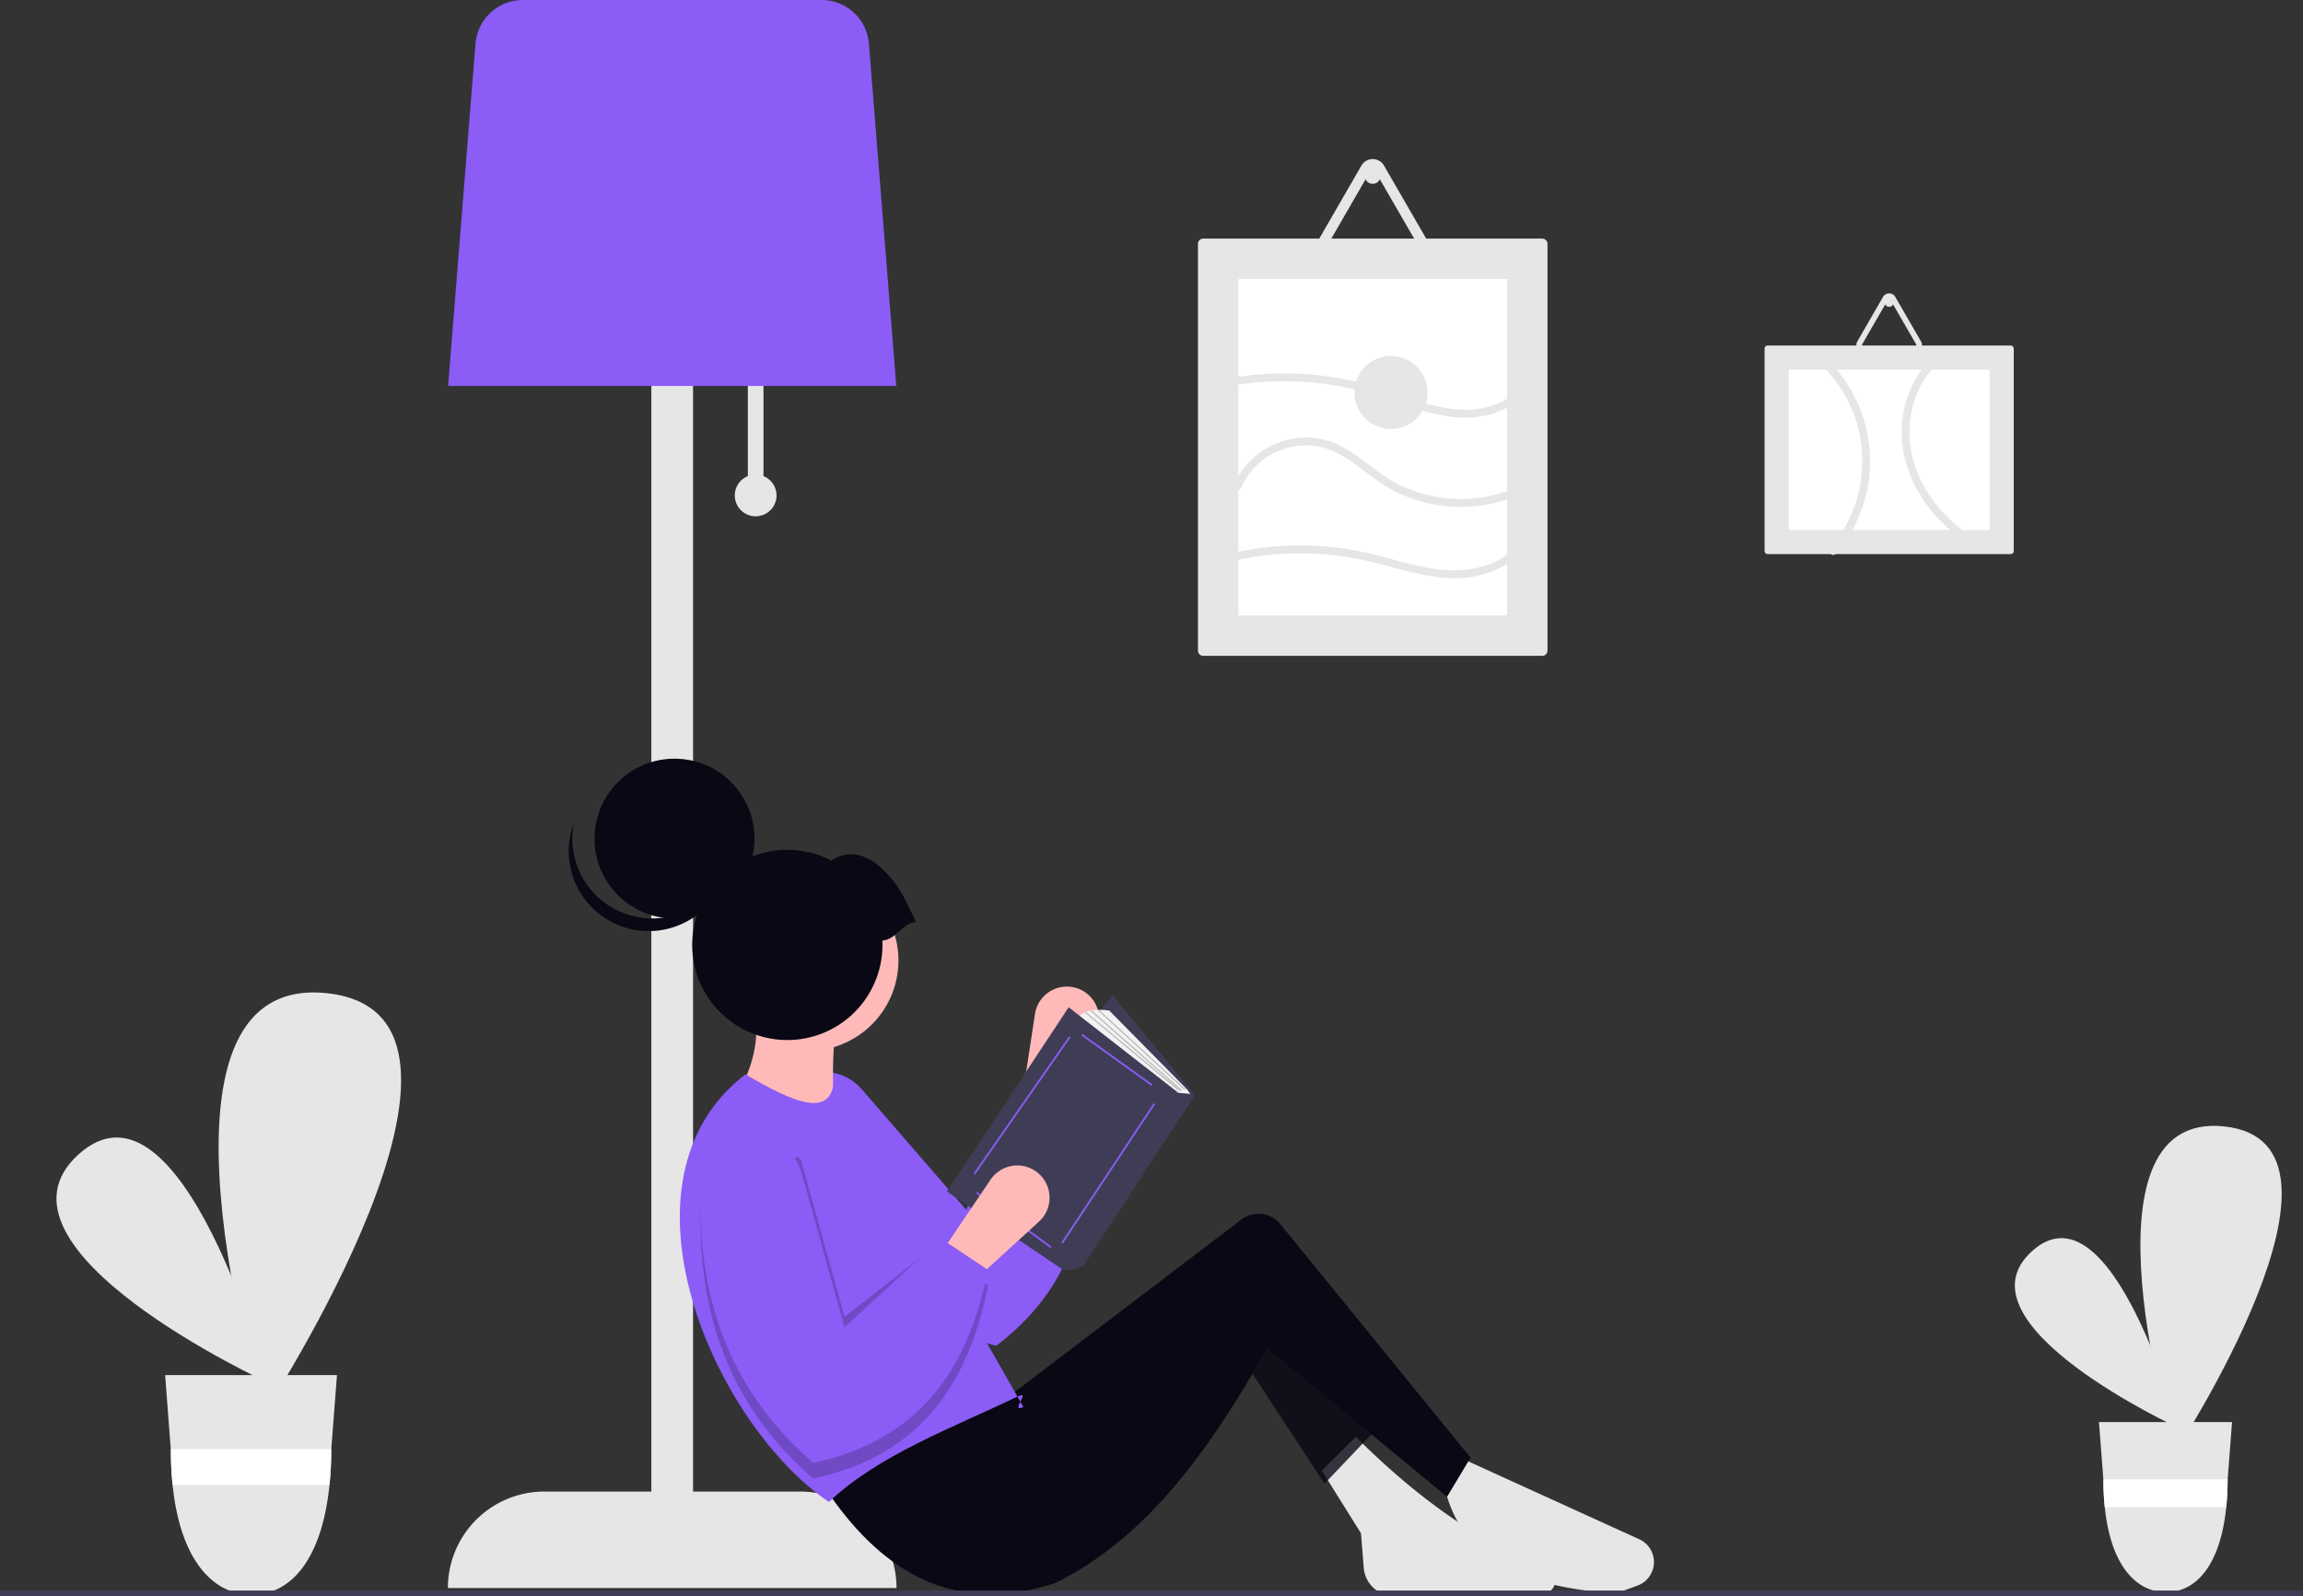 <svg xmlns="http://www.w3.org/2000/svg" width="924.828" height="641.181"><rect width="100%" height="100%" fill="#333333" stroke="none"/><g data-name="Group 38" transform="translate(-518.523 -233.926)"><path fill="#e6e6e6" d="M626.301 789.396s-117.632-54.152-76.308-91.706 76.308 91.706 76.308 91.706" data-name="Path 568"/><path fill="#e6e6e6" d="M624.253 802.033s-54.068-177.651 25.549-169.155-25.549 169.155-25.549 169.155" data-name="Path 569"/><path fill="#e6e6e6" d="m584.832 786.277 2.269 29.717.036.513a137 137 0 0 0 .7 13.9c3.08 30.311 16.317 44.125 31.788 44.125s28.132-13.814 31.212-44.126a137 137 0 0 0 .7-13.9l.018-.414.009-.1 2.278-29.717Z" data-name="Path 570"/><path fill="#fff" d="m651.569 815.994-.009.1-.018.414a137 137 0 0 1-.7 13.9h-63a137 137 0 0 1-.7-13.9l-.036-.513Z" data-name="Path 571"/><path fill="#e6e6e6" d="M1393.53 807.57s-91.073-41.926-59.079-71 59.079 71 59.079 71" data-name="Path 572"/><path fill="#e6e6e6" d="M1391.945 817.353s-41.861-137.54 19.781-130.962-19.781 130.962-19.781 130.962" data-name="Path 573"/><path fill="#e6e6e6" d="m1361.423 805.155 1.757 23.008.028.4a106 106 0 0 0 .544 10.758c2.384 23.468 12.633 34.163 24.611 34.163s21.781-10.7 24.165-34.163a106 106 0 0 0 .544-10.758l.014-.321.007-.077 1.764-23.008Z" data-name="Path 574"/><path fill="#fff" d="m1413.093 828.163-.007.077-.014.321a106 106 0 0 1-.544 10.758h-48.776a106 106 0 0 1-.544-10.758l-.028-.4Z" data-name="Path 575"/><path fill="#e6e6e6" d="M825.123 425.173v-40.417h-6.285v40.417a8.379 8.379 0 1 0 6.285 0" data-name="Path 576"/><path fill="#e6e6e6" d="M839.787 833.056h-42.943v-521.62h-16.76v521.62h-42.94a38.755 38.755 0 0 0-38.759 38.754h180.159a38.755 38.755 0 0 0-38.755-38.755Z" data-name="Path 577"/><path fill="#8b5cf6" d="M698.472 388.945h179.983l-11.007-137.569a19.06 19.06 0 0 0-18.9-17.45H728.379a19.06 19.06 0 0 0-18.9 17.45Z" data-name="Path 578"/><path fill="#ffb9b9" d="M949.075 630.399a12.957 12.957 0 0 0-14.934 10.829l-5.067 33.254 17.241 4.573 12.633-30.984a12.957 12.957 0 0 0-9.872-17.673Z" data-name="Path 579"/><path fill="#8b5cf6" d="M948.753 674.42c9.568 38.024 5.45 72.8-30.179 100.109-42.734-11.78-71.157-40.2-88.5-81.509a20.62 20.62 0 0 1 11.891-27.33 20.61 20.61 0 0 1 22.686 5.847l41.93 48.4 19.67-48.8Z" data-name="Path 580"/><path fill="#e6e6e6" d="M1167.708 873.913c-39.02-2.073-63.26-15.471-69.13-42.945l6.285-11.522 71.953 32.778a10.064 10.064 0 0 1-.708 18.608Z" data-name="Path 581"/><path fill="#e6e6e6" d="M1137.557 874.188c-20.274-.614-39.771-.423-58.246.827a12.34 12.34 0 0 1-13.142-11.329l-1.109-13.865-15.711-25.138 13.617-13.617c22.883 22.791 47.979 41.934 77.785 53.314a5.375 5.375 0 0 1-3.193 9.807Z" data-name="Path 582"/><path fill="#090814" d="M1027.353 775.454c-25.889 46.323-51.347 77.552-84.847 94.269-41.2 13.6-71.32-4.418-94.792-41.373l68.092-45.04 9.951 9.951 90.182-68.626a11.515 11.515 0 0 1 16.2.36l76.921 94.451-9.427 15.711Z" data-name="Path 583"/><path fill="#090814" d="m1050.395 829.921-35.613-54.466 8.379-15.712 47.134 49.229Z" data-name="Path 584" opacity=".798"/><path fill="#ffb9b9" d="m854.527 686.422-39.8-13.617a49.43 49.43 0 0 0 7.332-31.423h32.47c-1.849 15.982-2.126 31.141-.002 45.04" data-name="Path 585"/><path fill="#8b5cf6" d="M929.518 799.16c-5.967 2.45 3.448-7.028-2.195-4.329-27.275 13.05-56.131 23.638-75.939 42.421-46.289-31.433-89.193-129.062-33.518-171.778 19 11.121 35.98 19.079 35.613 0Z" data-name="Path 586"/><path d="m915.278 739.841-19.377-6.808-38.231 29.852-17.138-61.7c-1.189-4.279-3.115-2.11-5.88.862a20.6 20.6 0 0 0-34.568 14.2c-2.044 44.756 11.456 82.617 45.016 111.578 43.895-9.4 62.523-39.055 70.178-77.51l-2.075-1.383q1.147-4.457 2.075-9.091" data-name="Path 587" opacity=".2"/><path fill="#3f3d56" d="m916.845 693.149 32.593 38.318 48.89-57.7-33.034-40.081Z" data-name="Path 589"/><path fill="#f2f2f2" d="m989.96 675.089-38.759-31.712c2.2-5.285 12.773-3.524 12.773-3.524l30.34 30.759a16.6 16.6 0 0 1 2.693 3.6Z" data-name="Path 590"/><path fill="#3f3d56" d="m991.719 672.887-44.045-34.355-48.89 74 46.035 31.047c4.4 1.762 8.809-1.321 8.809-1.321l44.926-68.71Z" data-name="Path 591"/><path fill="#8b5cf6" d="m952.756 649.837.417-.58 28.189 20.274-.417.58z" data-name="Rectangle 195"/><path fill="#8b5cf6" d="m944.741 733.032 37.02-55.932.595.394-37.02 55.932z" data-name="Rectangle 196"/><path fill="#8b5cf6" d="m910.468 713.251.423-.575 29.944 22.031-.424.575z" data-name="Rectangle 197"/><path fill="#8b5cf6" d="m909.507 705.278 38.319-55.056.586.408-38.319 55.056z" data-name="Rectangle 198"/><path fill="#b3b3b3" d="m959.366 639.742.298-.324 34.852 31.987-.297.324z" data-name="Rectangle 199"/><path fill="#b3b3b3" d="m956.469 640.022.292-.33 36.425 32.157-.292.33z" data-name="Rectangle 200"/><path fill="#b3b3b3" d="m954.197 640.671.282-.339 37.807 31.506-.283.338z" data-name="Rectangle 201"/><path fill="#ffb9b9" d="M934.439 704.398a12.956 12.956 0 0 0-18.135 3.382l-18.833 27.872 13.617 11.522 24.695-22.576a12.957 12.957 0 0 0-1.344-20.2" data-name="Path 592"/><path fill="#8b5cf6" d="M915.278 744.031c-7.654 38.455-26.283 68.111-70.178 77.51-33.56-28.962-47.06-66.824-45.017-111.577a20.617 20.617 0 0 1 22.457-19.594 20.61 20.61 0 0 1 17.99 15.007l17.138 61.7 38.689-35.656Z" data-name="Path 593"/><path fill="#3f3d56" d="M1442.938 875.108H518.523v-2.285h924.828Z" data-name="Path 594"/><path fill="#e6e6e6" d="M1001.691 329.773a2.1 2.1 0 0 0-2.095 2.095v163.4a2.1 2.1 0 0 0 2.095 2.095h136.166a2.1 2.1 0 0 0 2.095-2.095v-163.4a2.1 2.1 0 0 0-2.095-2.095Z" data-name="Path 595"/><path fill="#fff" d="M1015.832 481.126h107.887V346.008h-107.887Z" data-name="Path 596"/><path fill="#e6e6e6" d="M1228.387 372.718a1.25 1.25 0 0 0-1.251 1.251v81.293a1.25 1.25 0 0 0 1.251 1.251h97.552a1.25 1.25 0 0 0 1.251-1.251v-81.293a1.25 1.25 0 0 0-1.251-1.251Z" data-name="Path 597"/><path fill="#fff" d="M1236.831 382.411v64.413h80.668v-64.413Z" data-name="Path 598"/><path fill="#e6e6e6" d="M1088.823 341.293h-38.1a5.225 5.225 0 0 1-4.535-7.856l19.049-32.994.048-.081a5.18 5.18 0 0 1 3.966-2.512h.028q.245-.023.494-.023a5.18 5.18 0 0 1 4.535 2.619l19.053 32.993a5.237 5.237 0 0 1-4.535 7.856Zm-39.15-5.242a1.1 1.1 0 0 0 .144.529 1.03 1.03 0 0 0 .907.524h38.1a1.03 1.03 0 0 0 .907-.524 1.1 1.1 0 0 0 .144-.528 1.03 1.03 0 0 0-.144-.519l-19.05-32.994a1.048 1.048 0 0 0-1.815 0l-19.049 32.994a1.03 1.03 0 0 0-.144.519Z" data-name="Path 599"/><circle cx="3.142" cy="3.142" r="3.142" fill="#e6e6e6" data-name="Ellipse 91" transform="translate(1066.631 301.492)"/><path fill="#e6e6e6" d="M1287.493 375.336h-20.656a2.833 2.833 0 0 1-2.459-4.259l10.328-17.888.026-.044a2.8 2.8 0 0 1 2.15-1.362h.015a3 3 0 0 1 .268-.012 2.81 2.81 0 0 1 2.459 1.42l10.332 17.886a2.84 2.84 0 0 1-2.463 4.259m-21.226-2.842a.6.6 0 0 0 .078.287.56.56 0 0 0 .492.284h20.656a.56.56 0 0 0 .492-.284.6.6 0 0 0 .078-.286.56.56 0 0 0-.078-.281l-10.329-17.89a.568.568 0 0 0-.984 0l-10.328 17.888a.56.56 0 0 0-.078.281Z" data-name="Path 600"/><circle cx="1.704" cy="1.704" r="1.704" fill="#e6e6e6" data-name="Ellipse 92" transform="translate(1275.461 353.757)"/><path fill="#e6e6e6" d="M1017.065 429.678a27.75 27.75 0 0 1 15.986-15.007 27.42 27.42 0 0 1 22.846 1.421c8.174 4.338 14.708 11.158 23.01 15.31a58.84 58.84 0 0 0 25.962 6.116 58.1 58.1 0 0 0 29.111-7.56 1.572 1.572 0 0 0-1.586-2.713 55.87 55.87 0 0 1-52.822.969c-8.328-4.367-14.927-11.418-23.411-15.509a30.25 30.25 0 0 0-23.285-1.307 31.26 31.26 0 0 0-18.844 17.444c-.762 1.872 2.276 2.686 3.03.835Z" data-name="Path 601"/><path fill="#e6e6e6" d="M1014.582 459.05a119.6 119.6 0 0 1 52.937.183c15.467 3.587 31.433 10.04 47.379 5.227 7.124-2.15 13.654-6.451 17.314-13.069.979-1.771-1.733-3.358-2.713-1.586-6.891 12.461-23.036 14.564-35.787 12.519-8.52-1.366-16.731-4.106-25.118-6.066a122.4 122.4 0 0 0-54.848-.239c-1.973.442-1.137 3.472.836 3.031" data-name="Path 602"/><path fill="#e6e6e6" d="M1013.451 388.812a124.3 124.3 0 0 1 50.321 1.79c15.392 3.771 30.437 12.387 46.712 10.9 7.535-.689 14.995-3.46 20.113-9.224 1.339-1.508-.876-3.738-2.222-2.222-4.416 4.973-10.776 7.55-17.3 8.246-7.522.8-14.913-.756-22.073-2.97-7.925-2.451-15.624-5.556-23.682-7.582a127.3 127.3 0 0 0-52.7-1.966c-1.989.34-1.146 3.368.835 3.03Z" data-name="Path 603"/><path fill="#e6e6e6" d="M1250.878 381.354a54.8 54.8 0 0 1 14.373 26.8 54.1 54.1 0 0 1-11.7 45.941c-1.3 1.533.91 3.766 2.222 2.222a58.04 58.04 0 0 0 13.3-30.033 57.29 57.29 0 0 0-15.976-47.153c-1.418-1.446-3.64.776-2.222 2.222Z" data-name="Path 604"/><path fill="#e6e6e6" d="M1298.023 374.643c-9.63 7.063-15.021 18.463-15.78 30.255-.789 12.269 3.89 24.118 11.425 33.644a65.4 65.4 0 0 0 15.553 14.039c1.7 1.11 3.273-1.609 1.586-2.713-9.62-6.295-17.852-15.236-22.224-25.967a42.02 42.02 0 0 1-.091-32.2 34.4 34.4 0 0 1 11.117-14.343c1.614-1.184.048-3.912-1.586-2.713Z" data-name="Path 605"/><circle cx="14.664" cy="14.664" r="14.664" fill="#e6e6e6" data-name="Ellipse 93" transform="translate(1062.442 376.907)"/><g data-name="Group 37" transform="rotate(4.01 -7277.892 10974.595)"><circle cx="36.302" cy="36.302" r="36.302" fill="#ffb9b9" data-name="Ellipse 66" transform="translate(62.71 40.889)"/><circle cx="32.115" cy="32.115" r="32.115" fill="#090814" data-name="Ellipse 67" transform="translate(9.987)"/><path fill="#090814" d="M14.4 58.709a32.118 32.118 0 0 0 49.586-16.863 32.118 32.118 0 1 1-62.648-13.17A32.1 32.1 0 0 0 14.4 58.709" data-name="Path 417"/><path fill="#090814" d="M141.142 58.738c-5.606-10.034-7.751-14.222-14.98-20.337-6.393-5.4-14.256-6.983-20.6-1.869a38.2 38.2 0 1 0 22.659 30.576c5.514-.77 7.408-7.589 12.921-8.37" data-name="Path 418"/></g></g></svg>
